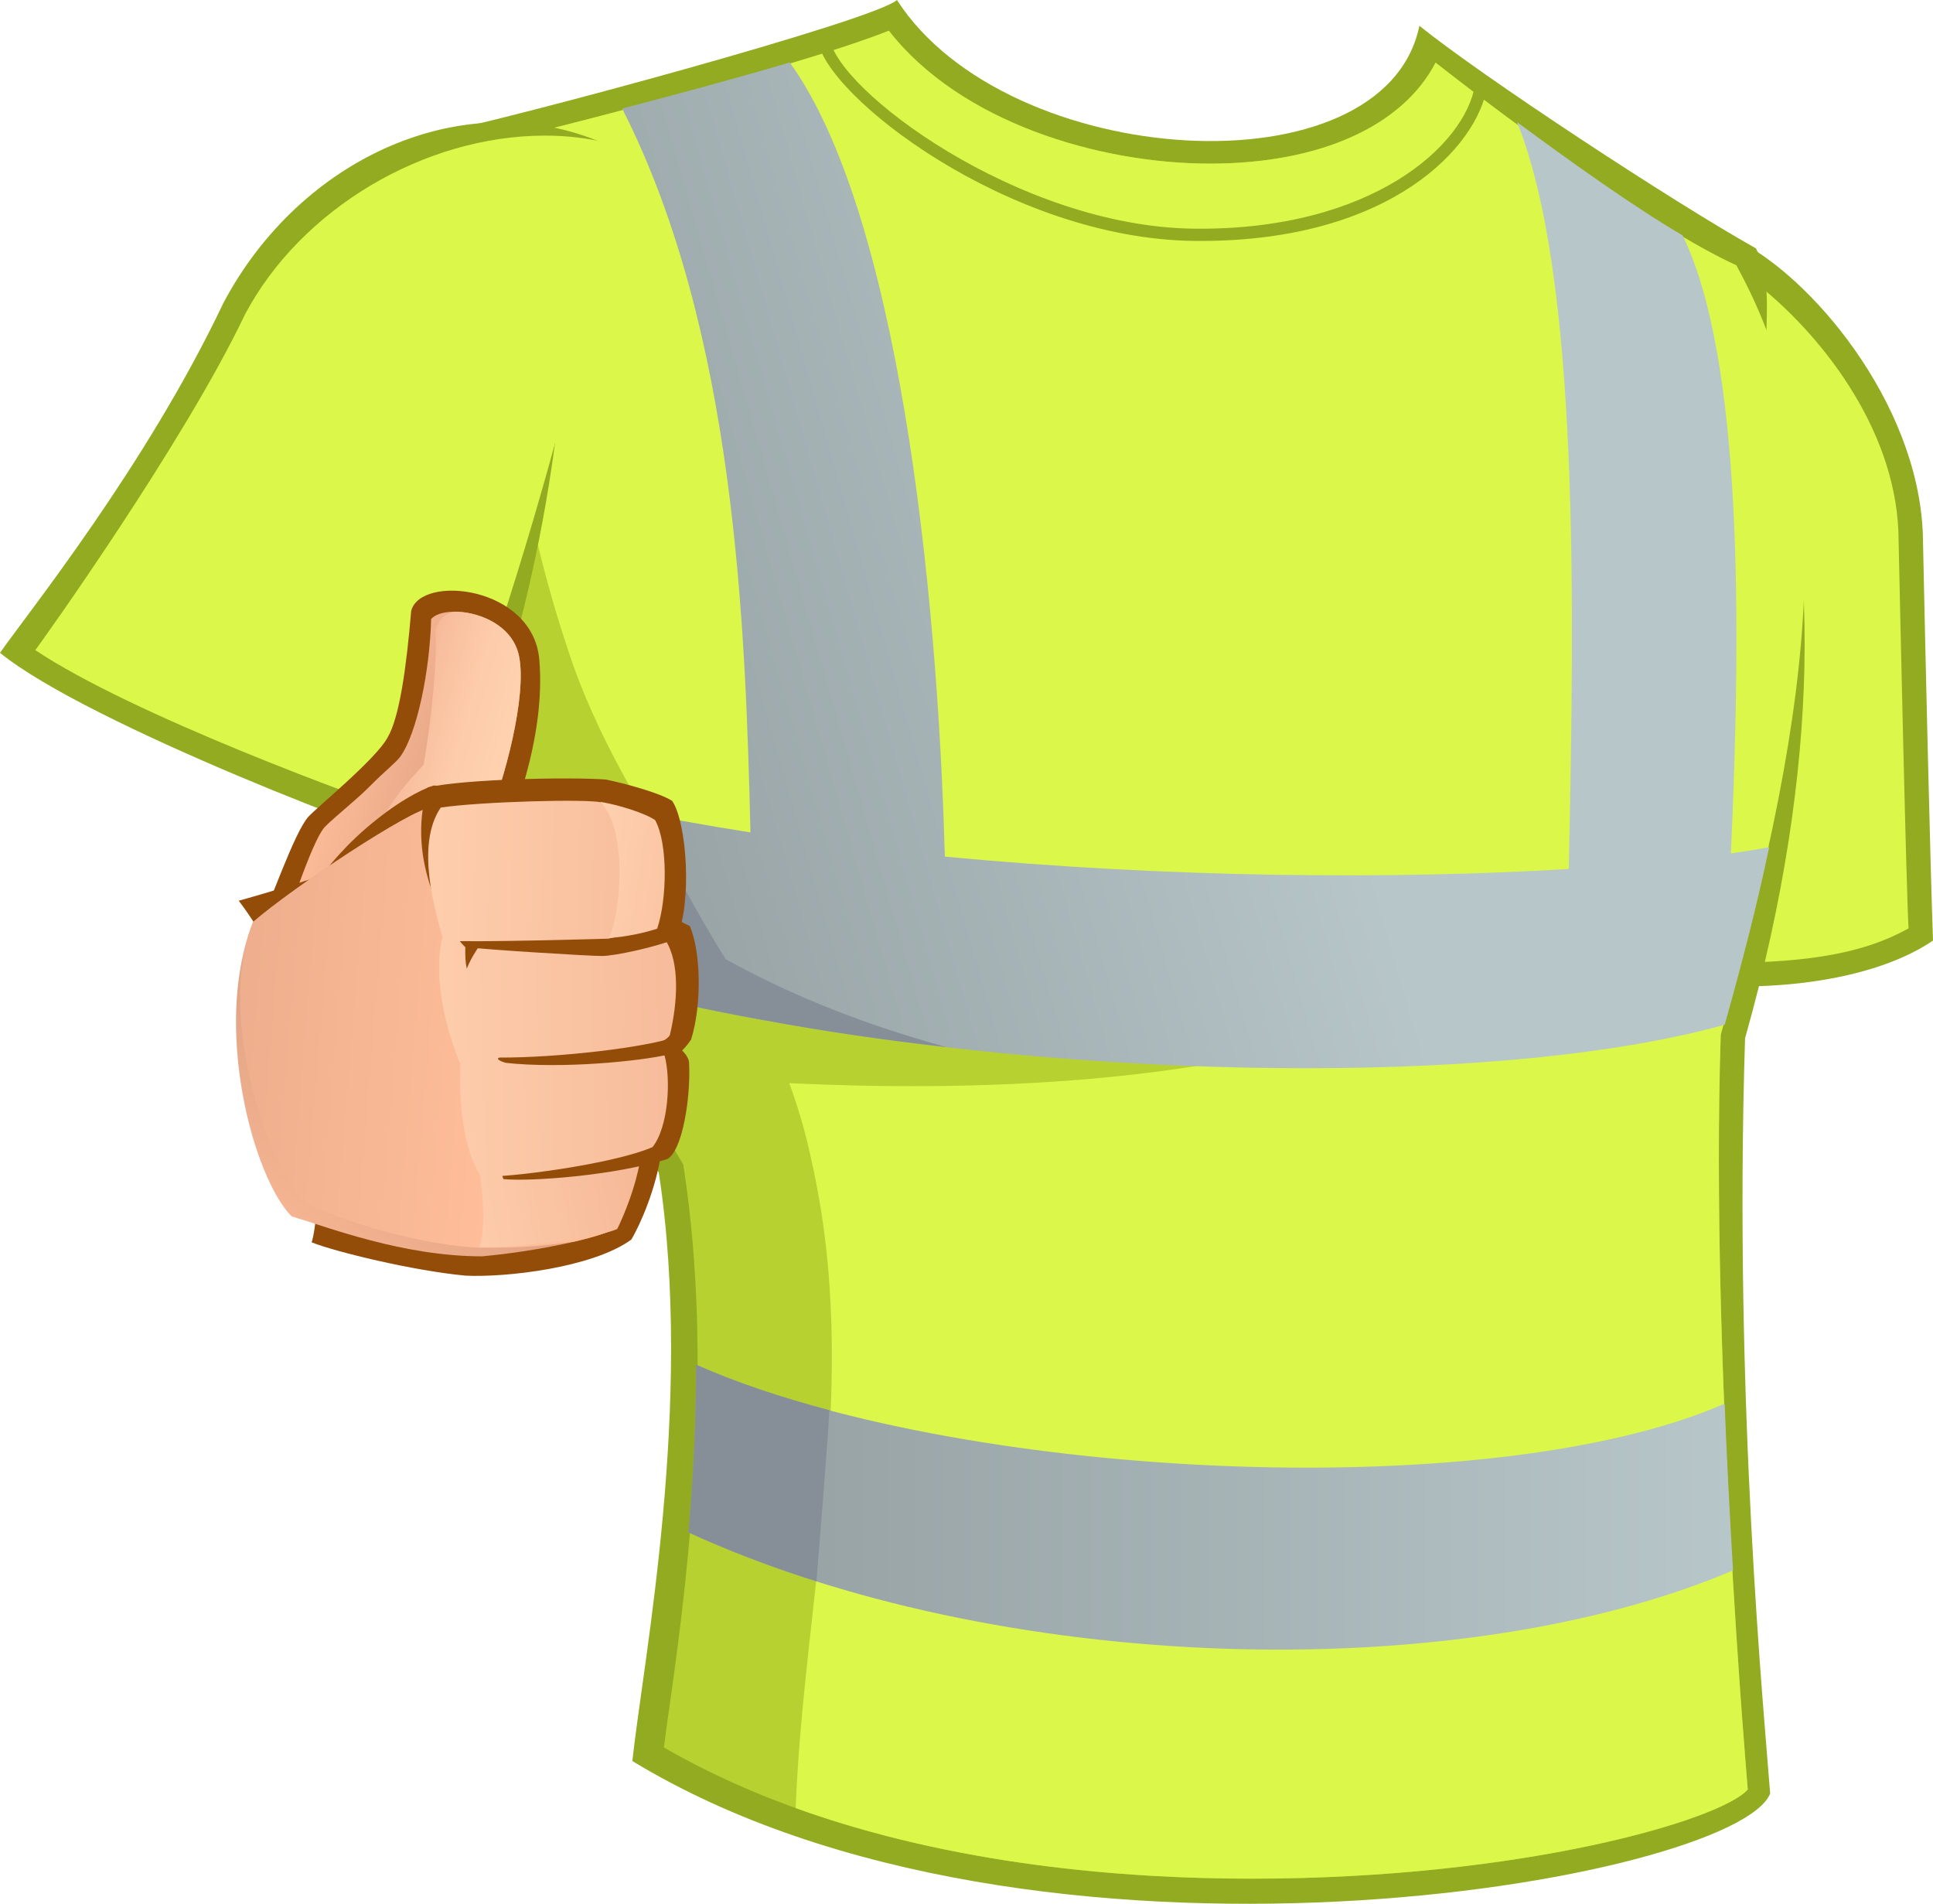 <?xml version="1.0" encoding="utf-8"?>
<!-- Generator: Adobe Illustrator 15.0.0, SVG Export Plug-In . SVG Version: 6.00 Build 0)  -->
<!DOCTYPE svg PUBLIC "-//W3C//DTD SVG 1.1//EN" "http://www.w3.org/Graphics/SVG/1.1/DTD/svg11.dtd">
<svg version="1.1" id="_x30_1_1_" xmlns="http://www.w3.org/2000/svg" xmlns:xlink="http://www.w3.org/1999/xlink" x="0px" y="0px"
	 width="1019.455px" height="1003.844px" viewBox="0 0 1019.455 1003.844" enable-background="new 0 0 1019.455 1003.844"
	 xml:space="preserve">
<g id="Fluo_x5F_Tshirt_2_">
	<g>
		<path fill="#93AB20" d="M916.043,126.67c37.929,18.25,95.183,84.45,98.043,154.583c1.432,67.271,3.936,174.622,5.368,214.697
			c-35.783,24.332-102.34,29.343-152.436,19.323C875.607,458.379,914.613,168.178,916.043,126.67z"/>
		<path fill="#DBF74A" d="M904.216,507.771c-9.333,0-17.962-0.528-25.773-1.57c-6.923-53.88,18.138-190.959,35.022-283.317
			c5.589-30.579,10.183-55.704,12.877-73.427c33.105,26.086,72.596,75.138,74.863,130.722c0.841,39.638,4.259,192.974,5.368,209.331
			C979.873,504.52,946.315,507.771,904.216,507.771z"/>
	</g>
	<g>
		<path fill="#93AB20" d="M227.579,70.849C270.519,62.262,461.241,10.734,473.048,0c57.969,90.172,257.282,102.696,275.53,13.596
			c33.279,26.836,133.469,92.679,177.482,117.369c11.283,20.64,1.517,49.984,7.516,78.365
			c24.312,74.604,28.273,191.262-13.239,338.148c-6.131,192.287,10.496,360.955,13.239,398.264
			c-18.609,45.802-388.247,111.643-600.081-17.175c5.724-52.958,32.563-188.575,13.955-310.238
			C275.886,498.097,177.125,312.385,227.579,70.849z"/>
		<path fill="#B7D130" d="M660.119,990.603c-87.475,0-211.317-12.139-309.984-69.2c1.009-7.999,2.344-17.437,3.826-27.917
			c9.335-65.975,22.266-175.55,6.752-276.969l-0.38-2.482l-1.283-2.158C299.075,511.118,190.704,323.681,238.18,80.58
			c42.964-9.729,185.233-46.055,230.58-64.395c37.719,48.331,110.807,70.091,169.405,70.091c58.183,0,101.692-19.956,118.955-53.243
			c39.427,30.847,115.177,87.095,158.603,106.863c50.058,98.417,41.74,228.85-7.78,404.078l-0.43,1.519l-0.051,1.575
			c-5.389,168.988,13.969,392.33,14.306,396.528C907.651,959.619,802.968,990.603,660.119,990.603z"/>
		<path fill="#DBF74A" d="M907.461,547.068l0.051-1.575l0.43-1.519c49.521-175.229,63.923-302.799,7.78-404.078
			C872.296,120.128,796.546,63.88,757.119,33.034c-17.262,33.287-60.772,53.243-118.955,53.243
			c-58.599,0-131.686-21.76-169.405-70.091c-38.786,15.687-148.435,44.519-206.244,58.625
			c-1.453,89.567,7.466,179.073,36.629,266.558c30.057,94.467,107.348,167.465,128.818,270.521
			c26.549,117.567-3.828,228.435-8.332,341.482c82.897,29.911,172.633,37.232,240.488,37.232
			c142.849,0,247.532-30.984,261.648-47.007C921.43,939.398,902.073,716.056,907.461,547.068z"/>
		<g>
			<path fill="#93AB20" d="M633.201,127.048c-1.147,0-2.296-0.006-3.458-0.019c-97.919-1.101-195.216-77.092-198.539-106.27
				l6.399-0.729c3.057,26.831,99.24,99.514,192.211,100.558c93.419,1.016,142.953-43.818,148.148-76.016l6.356,1.027
				C779.201,77.332,733.64,127.048,633.201,127.048z"/>
		</g>
		<path fill="#B7D130" d="M312.026,416.513c77.292,89.458,324.194,133.112,412.218,122.378
			c-118.083,42.939-280.538,33.637-323.478,31.49C362.121,516.706,327.054,437.982,312.026,416.513z"/>
		<linearGradient id="SVGID_1_" gradientUnits="userSpaceOnUse" x1="281.582" y1="395.327" x2="676.625" y2="282.255">
			<stop  offset="0" style="stop-color:#949FA1"/>
			<stop  offset="1" style="stop-color:#B7C6C9"/>
		</linearGradient>
		<path fill="url(#SVGID_1_)" d="M912.859,449.995c5.36-117.388,6.59-260.012-25.442-325.827
			c-27.324-16.158-59.192-39.034-87.312-59.759c33.045,82.162,30.194,254.468,27.271,393.792
			c-91.244,5.562-211.062,4.771-329.076-6.531c-3.923-144.385-25.082-340.027-81.786-418.751
			c-26.913,8.055-58.477,16.457-88.386,24.333c59.76,117.446,65.041,273.297,67.664,381.669
			c-47.14-7.349-92.458-16.686-133.816-28.313c13.053,38.811,28.491,74.122,44.15,105.69
			c192.999,52.753,469.196,61.495,603.477,24.024c9.267-32.974,17.222-63.697,23.437-93.573
			C926.8,447.883,920.045,448.965,912.859,449.995z"/>
		<linearGradient id="SVGID_2_" gradientUnits="userSpaceOnUse" x1="363.134" y1="794.709" x2="913.984" y2="794.709">
			<stop  offset="0" style="stop-color:#949FA1"/>
			<stop  offset="1" style="stop-color:#B7C6C9"/>
		</linearGradient>
		<path fill="url(#SVGID_2_)" d="M367.132,719.596c0.002,30.822-1.621,60.796-3.998,88.433
			c161.74,74.383,404.319,82.296,550.85,20.032c-1.562-26.683-3.183-56.542-4.428-87.891
			C783.958,794.918,501.257,779.356,367.132,719.596z"/>
		<path fill="#868F98" d="M367.132,719.596c0.002,30.822-1.621,60.796-3.998,88.433c21.213,9.755,43.857,18.331,67.479,25.778
			c2.265-29.836,4.985-60.041,6.809-90.227C411.276,736.664,387.462,728.653,367.132,719.596z"/>
		<path fill="#868F98" d="M499.303,552.169c-42.394-11.609-81.078-26.714-116.631-46.444
			c-15.329-24.691-29.118-50.261-41.921-76.519c-27.401-5.412-53.824-11.582-78.776-18.598
			c13.053,38.811,28.491,74.122,44.15,105.69c30.799,8.418,63.769,15.696,97.956,21.847c-0.013-0.018-0.024-0.037-0.04-0.056
			C434.339,543.817,465.951,548.317,499.303,552.169z"/>
	</g>
	<g>
		<path fill="#93AB20" d="M0,344.23c46.159,37.572,210.403,100.193,231.873,104.487c15.901-29.352,51.527-124.524,62.978-233.305
			c18.607-77.292,21.826-119.155,23.257-139.91c-72.638-31.49-159.591,7.156-200.384,84.447C76.932,245.828,15.028,322.761,0,344.23
			z"/>
		<path fill="#DBF74A" d="M226.146,432.973c-38.791-12.636-156.865-56.378-207.541-90.172
			c2.438-3.081,78.132-108.746,110.637-177.071c29.409-55.491,94.416-94.224,158.184-94.224c11.133,0,21.849,1.213,31.946,3.617
			C331.188,126.017,257.629,363.798,226.146,432.973z"/>
	</g>
</g>
<g>
	<g>
		<path fill="#944D09" d="M135.91,490.223c6.845-14.749,19.312-51.263,26.684-59.516c4.314-4.826,35.815-30.548,41.787-41.787
			c6.319-10.533,10.006-37.391,12.463-66.712c4.74-19.486,64.281-13.43,67.592,25.635c3.512,41.43-14.396,85.673-23.877,107.44
			C248.971,458.974,144.335,487.061,135.91,490.223z"/>
		<linearGradient id="SVGID_3_" gradientUnits="userSpaceOnUse" x1="174.945" y1="388.748" x2="238.148" y2="409.289">
			<stop  offset="0.013" style="stop-color:#FFBD99"/>
			<stop  offset="1" style="stop-color:#E3A586"/>
		</linearGradient>
		<path fill="url(#SVGID_3_)" d="M155.572,471.789c4.536-12.228,10.158-28.145,14.924-34.763
			c2.421-3.363,16.928-14.718,24.226-22.119c7.907-8.021,14.361-13.053,16.44-15.989c8.842-12.454,15.514-45.107,16.214-72.494
			c7.374-8.429,41.61-3.69,46.348,19.485c4.313,21.084-7.724,65.66-16.852,87.432c0,0,19.461-0.03,20.541,4.743
			C274.78,438.817,184.338,464.333,155.572,471.789z"/>
		<linearGradient id="SVGID_4_" gradientUnits="userSpaceOnUse" x1="202.892" y1="388.385" x2="337.277" y2="426.701">
			<stop  offset="6.030000e-006" style="stop-color:#F3B190"/>
			<stop  offset="0.113" style="stop-color:#F8BE9D"/>
			<stop  offset="0.282" style="stop-color:#FDCCAA"/>
			<stop  offset="0.43" style="stop-color:#FFD1AF"/>
		</linearGradient>
		<path fill="url(#SVGID_4_)" d="M229.659,333.795c1.052,13.167-2.107,46.877-6.321,69.524
			c-14.22,15.273-26.008,28.725-32.654,59.512c36.188-9.997,84.921-24.245,86.729-24.749c-1.08-4.773-20.541-4.743-20.541-4.743
			c9.128-21.772,21.165-66.348,16.852-87.432c-3.216-15.729-20.012-22.945-32.783-23.334
			C235.979,322.208,229.659,327.476,229.659,333.795z"/>
	</g>
	<g>
		<path fill="#944D09" d="M125.902,474.95c18.961-5.266,43.716-13.166,43.716-13.166s8.952-12.643,23.7-25.286
			c15.249-13.071,27.81-19.8,35.287-22.292c37.57,1.753,58.284-1.057,99.016,5.967c19.298,48.748,30.959,112.641,21.069,187.5
			c-2.46,18.61-11.236,38.625-15.802,45.997c-20.365,14.747-65.835,20.019-87.428,18.962c-27.915-2.635-68.821-12.638-81.11-17.558
			C168.563,643.136,178.044,543.243,125.902,474.95z"/>
		<linearGradient id="SVGID_5_" gradientUnits="userSpaceOnUse" x1="136.459" y1="682.828" x2="207.651" y2="593.634">
			<stop  offset="0.013" style="stop-color:#FFBD99"/>
			<stop  offset="1" style="stop-color:#E3A586"/>
		</linearGradient>
		<path fill="url(#SVGID_5_)" d="M254.237,662.451c-41.903,0-81.46-15.449-100.422-21.068
			c-20.013-20.019-42.135-100.073-20.365-155.199c21.066-18.262,83.955-59.965,94.102-60.392c38.192,1.3,70.593,1.396,107.443,7.724
			c8.957,54.685,4.567,185.391-10.533,214.186C317.44,652.27,285.137,659.641,254.237,662.451z"/>
		<linearGradient id="SVGID_6_" gradientUnits="userSpaceOnUse" x1="267.326" y1="542.779" x2="34.43" y2="523.654">
			<stop  offset="0.013" style="stop-color:#FFBD99"/>
			<stop  offset="1" style="stop-color:#E3A586"/>
		</linearGradient>
		<path fill="url(#SVGID_6_)" d="M302.706,654.744c10.641-2.47,18.658-5.033,21.755-7.042c15.1-28.794,19.49-159.5,10.533-214.186
			c-36.85-6.328-69.25-6.424-107.443-7.724c-10.147,0.428-73.036,42.13-94.102,60.392c-19.662,49.858,7.726,125.704,25.633,146.77
			c12.64,7.373,55.126,22.82,93.048,24.929C272.495,658.237,286.397,656.966,302.706,654.744z"/>
		<linearGradient id="SVGID_7_" gradientUnits="userSpaceOnUse" x1="356.141" y1="518.596" x2="205.336" y2="547.321">
			<stop  offset="6.030000e-006" style="stop-color:#F3B190"/>
			<stop  offset="1" style="stop-color:#FFD1AF"/>
		</linearGradient>
		<path fill="url(#SVGID_7_)" d="M334.995,433.517c-36.85-6.328-67.669-14.152-105.862-15.453c-0.188,0.009-0.419,0.05-0.636,0.084
			c-3.267,61.726,39.96,145.987,23.634,193.388c3.513,23.525,3.513,36.867,0.702,46.001c10.534,1.047,58.638-3.515,72.683-9.486
			c3.862-7.724,9.831-22.82,11.938-35.463C344.1,572.705,343.535,485.652,334.995,433.517z"/>
		<path fill="#944D09" d="M249.146,487.59c6.146,2.104,81.285-9.834,93.223-9.481c6.321,1.58,17.029,8.248,21.419,10.18
			c5.619,12.643,6.672,40.559,0.703,59.869c-2.107,3.162-4.741,5.794-4.741,5.794s3.686,3.162,3.686,6.844
			c0.876,17.91-3.511,46.177-11.586,50.387c-28.44,8.781-72.33,11.942-86.377,10.533C261.26,611.184,250.726,504.443,249.146,487.59
			z"/>
		<linearGradient id="SVGID_8_" gradientUnits="userSpaceOnUse" x1="427.032" y1="551.982" x2="199.963" y2="556.434">
			<stop  offset="6.030000e-006" style="stop-color:#F3B190"/>
			<stop  offset="0.105" style="stop-color:#F4B594"/>
			<stop  offset="0.999" style="stop-color:#FFD1AF"/>
		</linearGradient>
		<path fill="url(#SVGID_8_)" d="M253.533,620.316c-11.233-18.261-11.233-45.648-10.707-58.992
			c-7.374-17.905-14.571-44.944-9.655-66.711c8.427,0,16.5,2.981,16.5,2.981s48.194-8.429,69.875-8.601
			c6.495,2.546,26.86,5.708,31.601,7.024c7.375,11.851,6.321,32.301,2.107,49.86c-2.808,4.562-16.853,7.724-16.853,7.724
			s7.021,2.104,14.045,2.809c3.512,12.638,2.106,37.924-6.322,48.458C323.059,613.993,266.175,621.365,253.533,620.316z"/>
		<path fill="#944D09" d="M263.543,557.639c-2.459,0.524,0.524,2.108,3.336,2.804c28.789,3.162,70.223-0.696,86.375-4.562
			c1.229-2.629,3.16-6.668,4.038-9.477C341.668,552.372,293.213,557.811,263.543,557.639z"/>
		<path fill="#944D09" d="M254.237,496.371c-1.757-0.353-7.726-3.515-9.13-3.515c0.965,4.038-0.526,10.27,1.052,17.906
			C248.971,503.742,253.183,498.475,254.237,496.371z"/>
		<path fill="#944D09" d="M225.444,415.259c18.961-4.567,76.545-5.62,94.102-4.215c10.27,2.106,28.354,7.02,34.938,11.238
			c7.727,11.146,10.707,53.717,2.28,72.68c-10.445,4.302-32.477,9.128-39.324,9.128c-6.846,0-61.095-3.334-72.157-4.739
			C236.156,490.575,213.683,454.936,225.444,415.259z"/>
		<linearGradient id="SVGID_9_" gradientUnits="userSpaceOnUse" x1="425.757" y1="462.368" x2="205.946" y2="457.921">
			<stop  offset="6.030000e-006" style="stop-color:#F3B190"/>
			<stop  offset="1" style="stop-color:#FFD1AF"/>
		</linearGradient>
		<path fill="url(#SVGID_9_)" d="M320.775,494.962c0,0-71.98,2.104-86.904,1.056c-4.038-14.572-15.098-50.211-1.404-70.225
			c22.122-3.162,76.721-4.567,84.621-2.721c5.794,1.845,22.912,8.16,28.179,11.851c4.74,13.426,0.527,46.344-3.95,54.512
			C335.785,491.54,320.775,494.962,320.775,494.962z"/>
		<linearGradient id="SVGID_10_" gradientUnits="userSpaceOnUse" x1="424.277" y1="475.195" x2="309.775" y2="457.305">
			<stop  offset="6.030000e-006" style="stop-color:#F3B190"/>
			<stop  offset="1" style="stop-color:#FFD1AF"/>
		</linearGradient>
		<path fill="url(#SVGID_10_)" d="M345.528,432.464c-5.267-3.69-19.224-8.076-28.967-9.658c14.921,14.22,10.71,61.269,4.391,71.803
			c8.954-0.524,19.31-2.81,25.631-4.915C351.849,474.247,352.309,444.75,345.528,432.464z"/>
	</g>
</g>
</svg>
